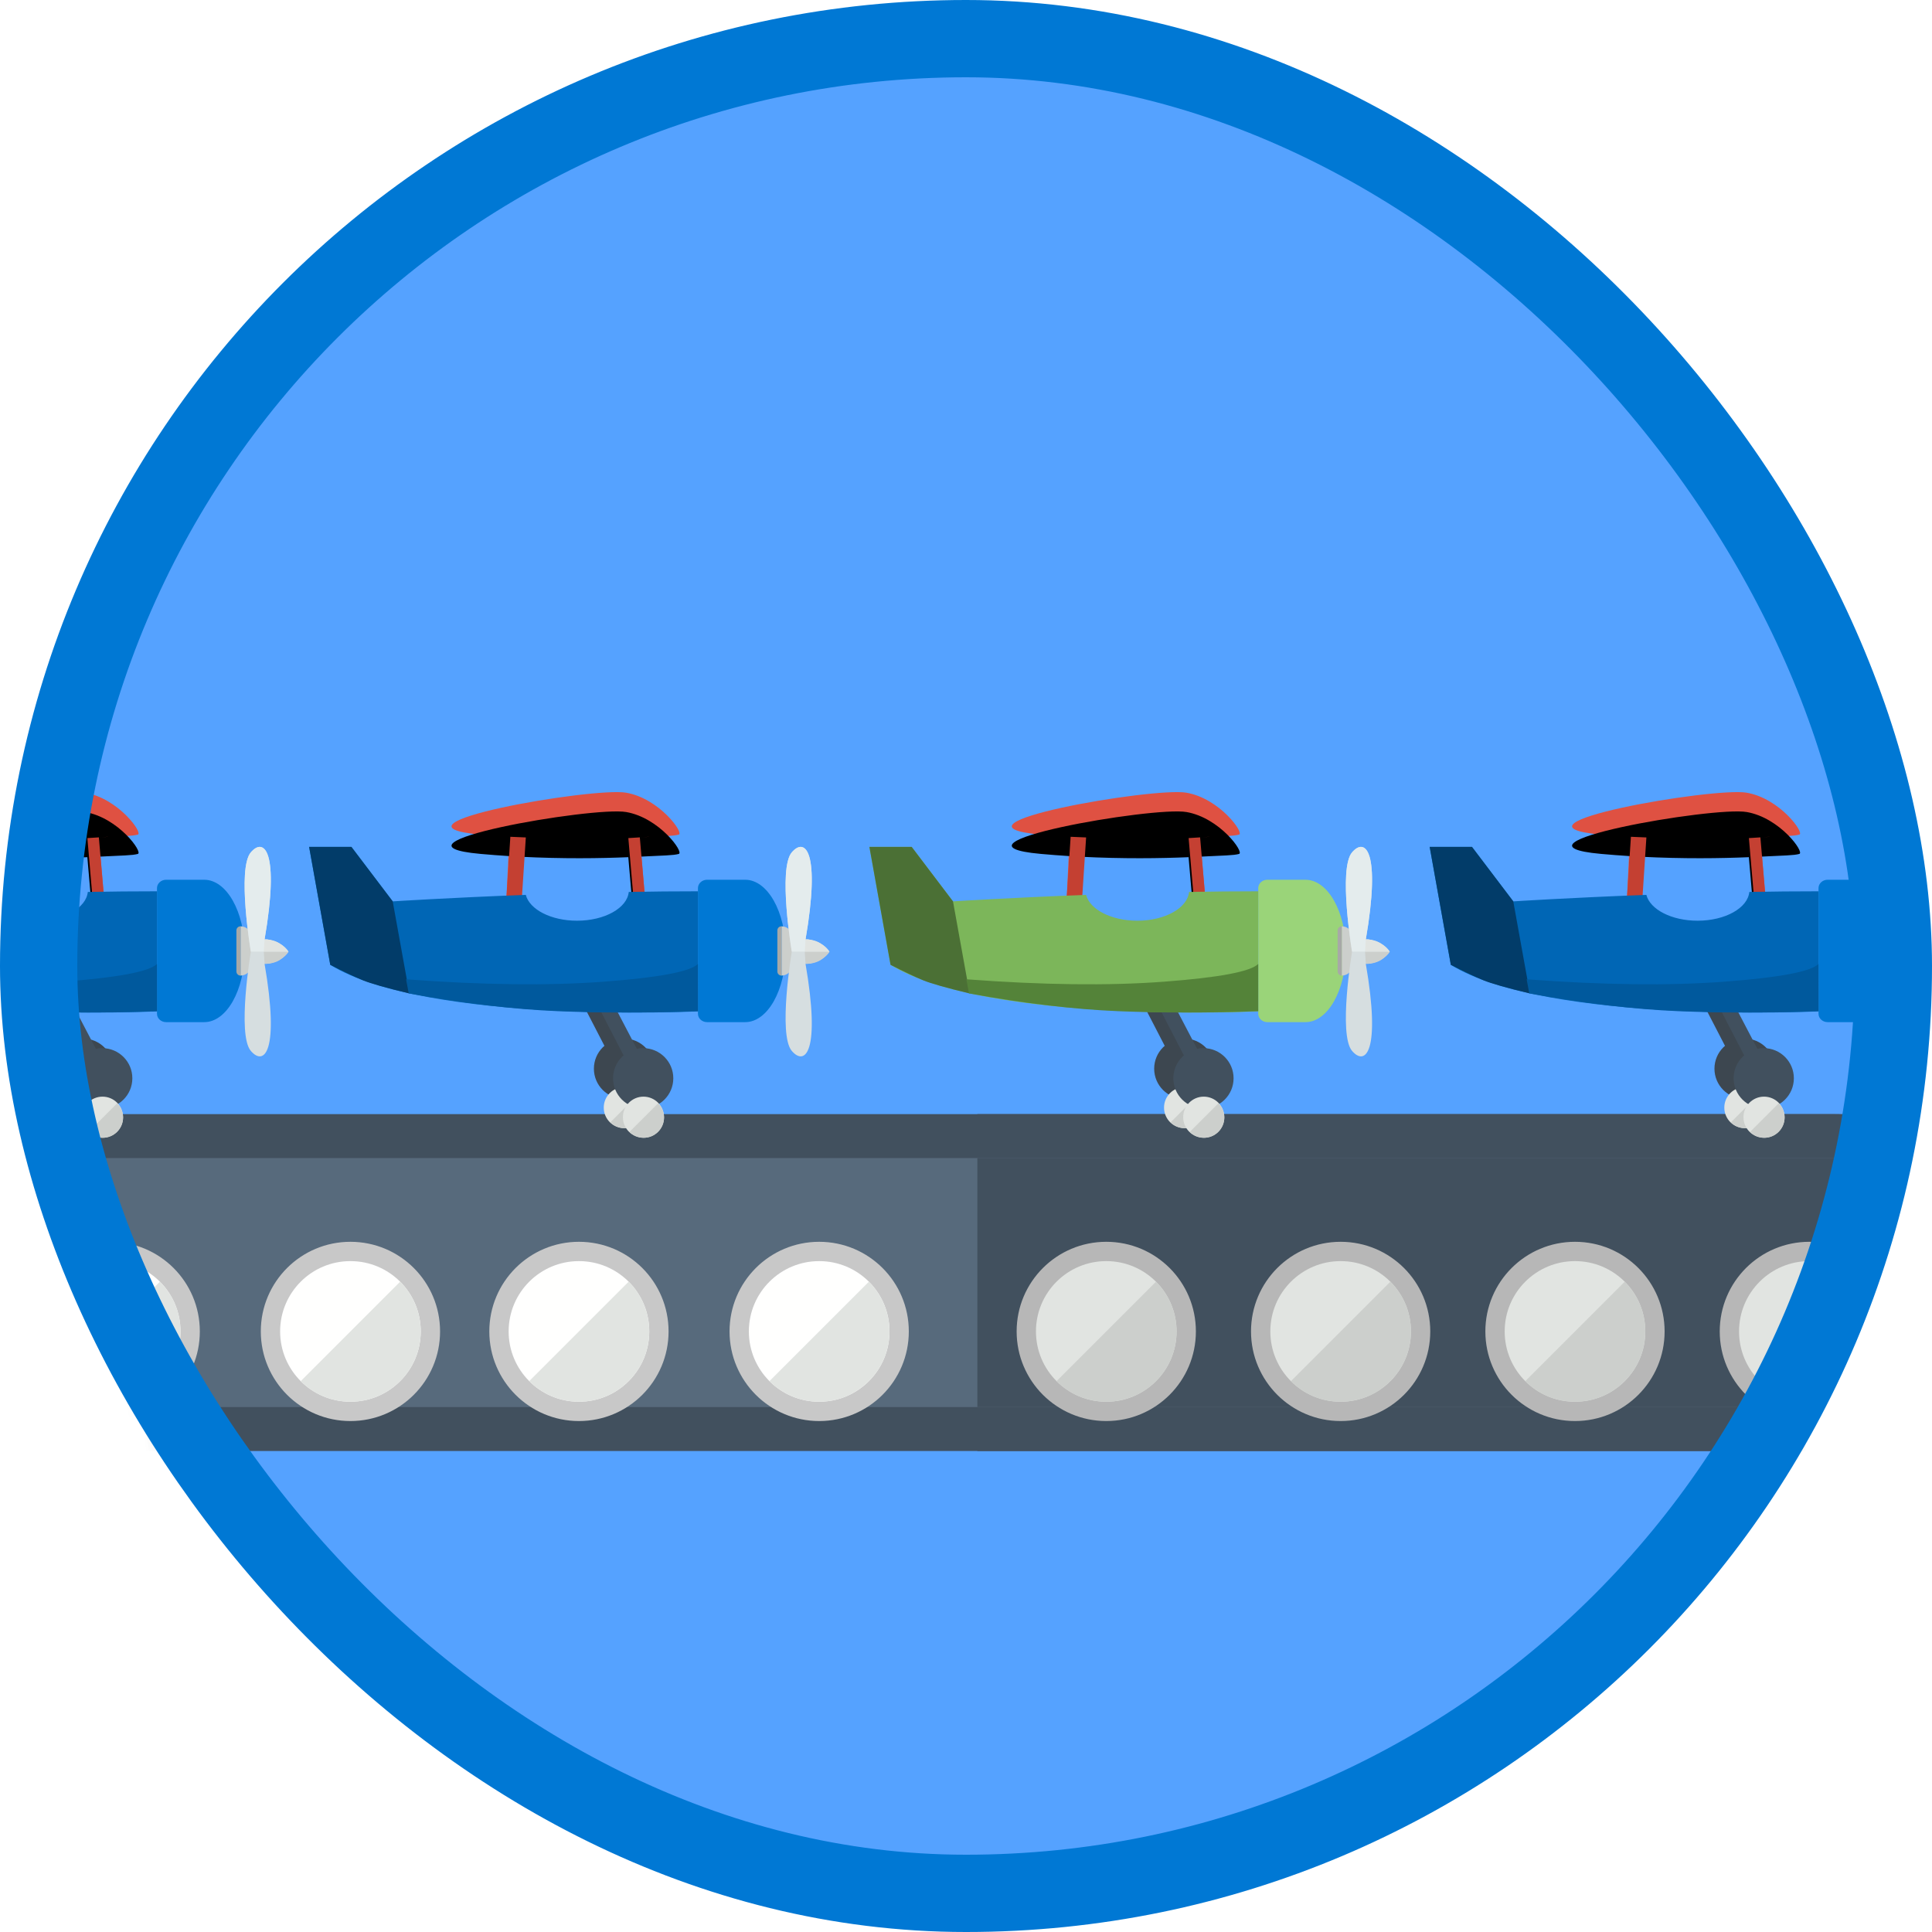 <svg xmlns="http://www.w3.org/2000/svg" xmlns:xlink="http://www.w3.org/1999/xlink" width="100" height="100" version="1.1" viewBox="0 0 100 100"><title>Deploy applications with Azure DevOps/manage-release-workflow-v2</title><desc>Created with Sketch.</desc><defs><rect id="path-1" width="96" height="96" x="0" y="0" rx="48"/><filter id="filter-3" width="107.3%" height="142.1%" x="-3.7%" y="-21.1%" filterUnits="objectBoundingBox"><feOffset dx="0" dy="2" in="SourceAlpha" result="shadowOffsetOuter1"/><feColorMatrix in="shadowOffsetOuter1" result="shadowMatrixOuter1" type="matrix" values="0 0 0 0 0 0 0 0 0 0 0 0 0 0 0 0 0 0 0.1 0"/><feMerge><feMergeNode in="shadowMatrixOuter1"/><feMergeNode in="SourceGraphic"/></feMerge></filter><filter id="filter-4" width="237.4%" height="237.4%" x="-65.9%" y="-65.9%" filterUnits="objectBoundingBox"><feOffset dx="0" dy="2" in="SourceAlpha" result="shadowOffsetOuter1"/><feColorMatrix in="shadowOffsetOuter1" result="shadowMatrixOuter1" type="matrix" values="0 0 0 0 0 0 0 0 0 0 0 0 0 0 0 0 0 0 0.1 0"/><feMerge><feMergeNode in="shadowMatrixOuter1"/><feMergeNode in="SourceGraphic"/></feMerge></filter><filter id="filter-5" width="237.4%" height="237.4%" x="-65.9%" y="-65.9%" filterUnits="objectBoundingBox"><feOffset dx="0" dy="2" in="SourceAlpha" result="shadowOffsetOuter1"/><feColorMatrix in="shadowOffsetOuter1" result="shadowMatrixOuter1" type="matrix" values="0 0 0 0 0 0 0 0 0 0 0 0 0 0 0 0 0 0 0.1 0"/><feMerge><feMergeNode in="shadowMatrixOuter1"/><feMergeNode in="SourceGraphic"/></feMerge></filter><filter id="filter-6" width="237.4%" height="237.4%" x="-65.9%" y="-65.9%" filterUnits="objectBoundingBox"><feOffset dx="0" dy="2" in="SourceAlpha" result="shadowOffsetOuter1"/><feColorMatrix in="shadowOffsetOuter1" result="shadowMatrixOuter1" type="matrix" values="0 0 0 0 0 0 0 0 0 0 0 0 0 0 0 0 0 0 0.1 0"/><feMerge><feMergeNode in="shadowMatrixOuter1"/><feMergeNode in="SourceGraphic"/></feMerge></filter><filter id="filter-7" width="237.4%" height="237.4%" x="-65.9%" y="-65.9%" filterUnits="objectBoundingBox"><feOffset dx="0" dy="2" in="SourceAlpha" result="shadowOffsetOuter1"/><feColorMatrix in="shadowOffsetOuter1" result="shadowMatrixOuter1" type="matrix" values="0 0 0 0 0 0 0 0 0 0 0 0 0 0 0 0 0 0 0.1 0"/><feMerge><feMergeNode in="shadowMatrixOuter1"/><feMergeNode in="SourceGraphic"/></feMerge></filter><filter id="filter-8" width="237.4%" height="237.4%" x="-65.9%" y="-65.9%" filterUnits="objectBoundingBox"><feOffset dx="0" dy="2" in="SourceAlpha" result="shadowOffsetOuter1"/><feColorMatrix in="shadowOffsetOuter1" result="shadowMatrixOuter1" type="matrix" values="0 0 0 0 0 0 0 0 0 0 0 0 0 0 0 0 0 0 0.1 0"/><feMerge><feMergeNode in="shadowMatrixOuter1"/><feMergeNode in="SourceGraphic"/></feMerge></filter><filter id="filter-9" width="237.4%" height="237.4%" x="-65.9%" y="-65.9%" filterUnits="objectBoundingBox"><feOffset dx="0" dy="2" in="SourceAlpha" result="shadowOffsetOuter1"/><feColorMatrix in="shadowOffsetOuter1" result="shadowMatrixOuter1" type="matrix" values="0 0 0 0 0 0 0 0 0 0 0 0 0 0 0 0 0 0 0.1 0"/><feMerge><feMergeNode in="shadowMatrixOuter1"/><feMergeNode in="SourceGraphic"/></feMerge></filter><filter id="filter-10" width="237.4%" height="237.4%" x="-65.9%" y="-65.9%" filterUnits="objectBoundingBox"><feOffset dx="0" dy="2" in="SourceAlpha" result="shadowOffsetOuter1"/><feColorMatrix in="shadowOffsetOuter1" result="shadowMatrixOuter1" type="matrix" values="0 0 0 0 0 0 0 0 0 0 0 0 0 0 0 0 0 0 0.1 0"/><feMerge><feMergeNode in="shadowMatrixOuter1"/><feMergeNode in="SourceGraphic"/></feMerge></filter><filter id="filter-11" width="237.4%" height="237.4%" x="-65.9%" y="-65.9%" filterUnits="objectBoundingBox"><feOffset dx="0" dy="2" in="SourceAlpha" result="shadowOffsetOuter1"/><feColorMatrix in="shadowOffsetOuter1" result="shadowMatrixOuter1" type="matrix" values="0 0 0 0 0 0 0 0 0 0 0 0 0 0 0 0 0 0 0.1 0"/><feMerge><feMergeNode in="shadowMatrixOuter1"/><feMergeNode in="SourceGraphic"/></feMerge></filter><filter id="filter-12" width="133.3%" height="177.2%" x="-14.8%" y="-24.4%" filterUnits="objectBoundingBox"><feOffset dx="0" dy="2" in="SourceAlpha" result="shadowOffsetOuter1"/><feColorMatrix in="shadowOffsetOuter1" result="shadowMatrixOuter1" type="matrix" values="0 0 0 0 0 0 0 0 0 0 0 0 0 0 0 0 0 0 0.1 0"/><feMerge><feMergeNode in="shadowMatrixOuter1"/><feMergeNode in="SourceGraphic"/></feMerge></filter><filter id="filter-13" width="500.7%" height="500.7%" x="-182.1%" y="-182.1%" filterUnits="objectBoundingBox"><feOffset dx="0" dy="2" in="SourceAlpha" result="shadowOffsetOuter1"/><feColorMatrix in="shadowOffsetOuter1" result="shadowMatrixOuter1" type="matrix" values="0 0 0 0 0 0 0 0 0 0 0 0 0 0 0 0 0 0 0.1 0"/><feMerge><feMergeNode in="shadowMatrixOuter1"/><feMergeNode in="SourceGraphic"/></feMerge></filter><filter id="filter-14" width="500.7%" height="500.7%" x="-182.1%" y="-182.1%" filterUnits="objectBoundingBox"><feOffset dx="0" dy="2" in="SourceAlpha" result="shadowOffsetOuter1"/><feColorMatrix in="shadowOffsetOuter1" result="shadowMatrixOuter1" type="matrix" values="0 0 0 0 0 0 0 0 0 0 0 0 0 0 0 0 0 0 0.1 0"/><feMerge><feMergeNode in="shadowMatrixOuter1"/><feMergeNode in="SourceGraphic"/></feMerge></filter><path id="path-15" d="M10.365,2.312 L10.217,5.386 C10.412,5.379 10.612,5.369 10.815,5.362 L10.961,2.346 C13.123,2.456 15.07,2.429 16.521,2.368 L16.764,5.192 C16.962,5.189 17.162,5.187 17.361,5.184 L17.117,2.341 C18.374,2.278 18.85,2.278 19.133,2.199 C19.416,2.12 18.133,0.331 16.413,0.031 C14.691,-0.271 3.367,1.697 8.863,2.197 C9.37,2.243 9.873,2.281 10.365,2.312 Z"/><filter id="filter-16" width="108.5%" height="118.6%" x="-4.2%" y="-9.3%" filterUnits="objectBoundingBox"><feOffset dx="0" dy="1" in="SourceAlpha" result="shadowOffsetInner1"/><feComposite in="shadowOffsetInner1" in2="SourceAlpha" k2="-1" k3="1" operator="arithmetic" result="shadowInnerInner1"/><feColorMatrix in="shadowInnerInner1" type="matrix" values="0 0 0 0 0 0 0 0 0 0 0 0 0 0 0 0 0 0 0.1 0"/></filter><filter id="filter-17" width="133.3%" height="177.2%" x="-14.8%" y="-24.4%" filterUnits="objectBoundingBox"><feOffset dx="0" dy="2" in="SourceAlpha" result="shadowOffsetOuter1"/><feColorMatrix in="shadowOffsetOuter1" result="shadowMatrixOuter1" type="matrix" values="0 0 0 0 0 0 0 0 0 0 0 0 0 0 0 0 0 0 0.1 0"/><feMerge><feMergeNode in="shadowMatrixOuter1"/><feMergeNode in="SourceGraphic"/></feMerge></filter><filter id="filter-18" width="500.7%" height="500.7%" x="-182.1%" y="-182.1%" filterUnits="objectBoundingBox"><feOffset dx="0" dy="2" in="SourceAlpha" result="shadowOffsetOuter1"/><feColorMatrix in="shadowOffsetOuter1" result="shadowMatrixOuter1" type="matrix" values="0 0 0 0 0 0 0 0 0 0 0 0 0 0 0 0 0 0 0.1 0"/><feMerge><feMergeNode in="shadowMatrixOuter1"/><feMergeNode in="SourceGraphic"/></feMerge></filter><filter id="filter-19" width="500.7%" height="500.7%" x="-182.1%" y="-182.1%" filterUnits="objectBoundingBox"><feOffset dx="0" dy="2" in="SourceAlpha" result="shadowOffsetOuter1"/><feColorMatrix in="shadowOffsetOuter1" result="shadowMatrixOuter1" type="matrix" values="0 0 0 0 0 0 0 0 0 0 0 0 0 0 0 0 0 0 0.1 0"/><feMerge><feMergeNode in="shadowMatrixOuter1"/><feMergeNode in="SourceGraphic"/></feMerge></filter><path id="path-20" d="M10.365,2.312 L10.217,5.386 C10.412,5.379 10.612,5.369 10.815,5.362 L10.961,2.346 C13.123,2.456 15.07,2.429 16.521,2.368 L16.764,5.192 C16.962,5.189 17.162,5.187 17.361,5.184 L17.117,2.341 C18.374,2.278 18.85,2.278 19.133,2.199 C19.416,2.12 18.133,0.331 16.413,0.031 C14.691,-0.271 3.367,1.697 8.863,2.197 C9.37,2.243 9.873,2.281 10.365,2.312 Z"/><filter id="filter-21" width="108.5%" height="118.6%" x="-4.2%" y="-9.3%" filterUnits="objectBoundingBox"><feOffset dx="0" dy="1" in="SourceAlpha" result="shadowOffsetInner1"/><feComposite in="shadowOffsetInner1" in2="SourceAlpha" k2="-1" k3="1" operator="arithmetic" result="shadowInnerInner1"/><feColorMatrix in="shadowInnerInner1" type="matrix" values="0 0 0 0 0 0 0 0 0 0 0 0 0 0 0 0 0 0 0.1 0"/></filter><filter id="filter-22" width="133.3%" height="177.2%" x="-14.8%" y="-24.4%" filterUnits="objectBoundingBox"><feOffset dx="0" dy="2" in="SourceAlpha" result="shadowOffsetOuter1"/><feColorMatrix in="shadowOffsetOuter1" result="shadowMatrixOuter1" type="matrix" values="0 0 0 0 0 0 0 0 0 0 0 0 0 0 0 0 0 0 0.1 0"/><feMerge><feMergeNode in="shadowMatrixOuter1"/><feMergeNode in="SourceGraphic"/></feMerge></filter><filter id="filter-23" width="500.7%" height="500.7%" x="-182.1%" y="-182.1%" filterUnits="objectBoundingBox"><feOffset dx="0" dy="2" in="SourceAlpha" result="shadowOffsetOuter1"/><feColorMatrix in="shadowOffsetOuter1" result="shadowMatrixOuter1" type="matrix" values="0 0 0 0 0 0 0 0 0 0 0 0 0 0 0 0 0 0 0.1 0"/><feMerge><feMergeNode in="shadowMatrixOuter1"/><feMergeNode in="SourceGraphic"/></feMerge></filter><filter id="filter-24" width="500.7%" height="500.7%" x="-182.1%" y="-182.1%" filterUnits="objectBoundingBox"><feOffset dx="0" dy="2" in="SourceAlpha" result="shadowOffsetOuter1"/><feColorMatrix in="shadowOffsetOuter1" result="shadowMatrixOuter1" type="matrix" values="0 0 0 0 0 0 0 0 0 0 0 0 0 0 0 0 0 0 0.1 0"/><feMerge><feMergeNode in="shadowMatrixOuter1"/><feMergeNode in="SourceGraphic"/></feMerge></filter><path id="path-25" d="M10.365,2.312 L10.217,5.386 C10.412,5.379 10.612,5.369 10.815,5.362 L10.961,2.346 C13.123,2.456 15.07,2.429 16.521,2.368 L16.764,5.192 C16.962,5.189 17.162,5.187 17.361,5.184 L17.117,2.341 C18.374,2.278 18.85,2.278 19.133,2.199 C19.416,2.12 18.133,0.331 16.413,0.031 C14.691,-0.271 3.367,1.697 8.863,2.197 C9.37,2.243 9.873,2.281 10.365,2.312 Z"/><filter id="filter-26" width="108.5%" height="118.6%" x="-4.2%" y="-9.3%" filterUnits="objectBoundingBox"><feOffset dx="0" dy="1" in="SourceAlpha" result="shadowOffsetInner1"/><feComposite in="shadowOffsetInner1" in2="SourceAlpha" k2="-1" k3="1" operator="arithmetic" result="shadowInnerInner1"/><feColorMatrix in="shadowInnerInner1" type="matrix" values="0 0 0 0 0 0 0 0 0 0 0 0 0 0 0 0 0 0 0.1 0"/></filter><filter id="filter-27" width="133.3%" height="170.6%" x="-14.8%" y="-23.5%" filterUnits="objectBoundingBox"><feOffset dx="0" dy="2" in="SourceAlpha" result="shadowOffsetOuter1"/><feColorMatrix in="shadowOffsetOuter1" result="shadowMatrixOuter1" type="matrix" values="0 0 0 0 0 0 0 0 0 0 0 0 0 0 0 0 0 0 0.1 0"/><feMerge><feMergeNode in="shadowMatrixOuter1"/><feMergeNode in="SourceGraphic"/></feMerge></filter><filter id="filter-28" width="500.7%" height="500.7%" x="-182.1%" y="-182.1%" filterUnits="objectBoundingBox"><feOffset dx="0" dy="2" in="SourceAlpha" result="shadowOffsetOuter1"/><feColorMatrix in="shadowOffsetOuter1" result="shadowMatrixOuter1" type="matrix" values="0 0 0 0 0 0 0 0 0 0 0 0 0 0 0 0 0 0 0.1 0"/><feMerge><feMergeNode in="shadowMatrixOuter1"/><feMergeNode in="SourceGraphic"/></feMerge></filter><filter id="filter-29" width="500.7%" height="500.7%" x="-182.1%" y="-182.1%" filterUnits="objectBoundingBox"><feOffset dx="0" dy="2" in="SourceAlpha" result="shadowOffsetOuter1"/><feColorMatrix in="shadowOffsetOuter1" result="shadowMatrixOuter1" type="matrix" values="0 0 0 0 0 0 0 0 0 0 0 0 0 0 0 0 0 0 0.1 0"/><feMerge><feMergeNode in="shadowMatrixOuter1"/><feMergeNode in="SourceGraphic"/></feMerge></filter><path id="path-30" d="M10.365,2.312 L10.217,5.386 C10.412,5.379 10.612,5.369 10.815,5.362 L10.961,2.346 C13.123,2.456 15.07,2.429 16.521,2.368 L16.764,5.192 C16.962,5.189 17.162,5.187 17.361,5.184 L17.117,2.341 C18.374,2.278 18.85,2.278 19.133,2.199 C19.416,2.12 18.133,0.331 16.413,0.031 C14.691,-0.271 3.367,1.697 8.863,2.197 C9.37,2.243 9.873,2.281 10.365,2.312 Z"/><filter id="filter-31" width="108.5%" height="118.6%" x="-4.2%" y="-9.3%" filterUnits="objectBoundingBox"><feOffset dx="0" dy="1" in="SourceAlpha" result="shadowOffsetInner1"/><feComposite in="shadowOffsetInner1" in2="SourceAlpha" k2="-1" k3="1" operator="arithmetic" result="shadowInnerInner1"/><feColorMatrix in="shadowInnerInner1" type="matrix" values="0 0 0 0 0 0 0 0 0 0 0 0 0 0 0 0 0 0 0.1 0"/></filter></defs><g id="Badges" fill="none" fill-rule="evenodd" stroke="none" stroke-width="1"><g id="Deploy-applications-with-Azure-DevOps" transform="translate(-50, -460)"><g id="Deploy-applications-with-Azure-DevOps/manage-release-workflow-v2" transform="translate(50, 460)"><g id="Mask" transform="translate(2, 2)"><mask id="mask-2" fill="#fff"><use xlink:href="#path-1"/></mask><use id="BG" fill="#55A2FF" xlink:href="#path-1"/><g id="conveyer-belt" filter="url(#filter-3)" mask="url(#mask-2)"><g transform="translate(-6, 53)"><rect id="Rectangle" width="107.66" height="17.438" x="0" y=".667" fill="#41505E" fill-rule="nonzero" rx="8.719"/><path id="Combined-Shape" fill="#41505E" fill-rule="nonzero" d="M77.144,0.667 L99.699,0.667 C104.515,0.667 108.418,4.57 108.418,9.386 C108.418,14.201 104.515,18.105 99.699,18.105 L54.588,18.105 L54.588,0.667 L77.144,0.667 Z"/><rect id="Rectangle" width="103.111" height="12.889" x="2.275" y="2.941" fill="#576A7C" fill-rule="nonzero" rx="6.444"/><path id="Combined-Shape" fill="#41505E" fill-rule="nonzero" d="M54.588,2.941 L99.699,2.941 C103.259,2.941 106.144,5.826 106.144,9.386 C106.144,12.945 103.259,15.83 99.699,15.83 L54.588,15.83 L54.588,2.941 Z"/><g id="Group-6" fill="none" fill-rule="evenodd" stroke-width="1" filter="url(#filter-4)" transform="translate(57.621, 5.974)"><path id="Fill-177" fill="#E1E4E1" stroke="#B7B7B7" d="M3.639,8.079 C1.354,8.079 -0.5,6.226 -0.5,3.94 C-0.5,1.653 1.353,-0.199 3.639,-0.199 C5.927,-0.199 7.778,1.652 7.778,3.94 C7.778,6.227 5.926,8.079 3.639,8.079 Z"/><path id="Fill-179" fill="#CCCFCC" d="M6.212,6.513 C7.635,5.09 7.633,2.788 6.212,1.367 L1.066,6.513 C2.487,7.934 4.791,7.936 6.212,6.513"/></g><g id="Group-6" fill="none" fill-rule="evenodd" stroke-width="1" filter="url(#filter-5)" transform="translate(69.752, 5.974)"><path id="Fill-177" fill="#E1E4E1" stroke="#B7B7B7" d="M3.639,8.079 C1.354,8.079 -0.5,6.226 -0.5,3.94 C-0.5,1.653 1.353,-0.199 3.639,-0.199 C5.927,-0.199 7.778,1.652 7.778,3.94 C7.778,6.227 5.926,8.079 3.639,8.079 Z"/><path id="Fill-179" fill="#CCCFCC" d="M6.212,6.513 C7.635,5.09 7.633,2.788 6.212,1.367 L1.066,6.513 C2.487,7.934 4.791,7.936 6.212,6.513"/></g><g id="Group-6" fill="none" fill-rule="evenodd" stroke-width="1" filter="url(#filter-6)" transform="translate(81.882, 5.974)"><path id="Fill-177" fill="#E1E4E1" stroke="#B7B7B7" d="M3.639,8.079 C1.354,8.079 -0.5,6.226 -0.5,3.94 C-0.5,1.653 1.353,-0.199 3.639,-0.199 C5.927,-0.199 7.778,1.652 7.778,3.94 C7.778,6.227 5.926,8.079 3.639,8.079 Z"/><path id="Fill-179" fill="#CCCFCC" d="M6.212,6.513 C7.635,5.09 7.633,2.788 6.212,1.367 L1.066,6.513 C2.487,7.934 4.791,7.936 6.212,6.513"/></g><g id="Group-6" fill="none" fill-rule="evenodd" stroke-width="1" filter="url(#filter-7)" transform="translate(94.013, 5.974)"><path id="Fill-177" fill="#E1E4E1" stroke="#B7B7B7" d="M3.639,8.079 C1.354,8.079 -0.5,6.226 -0.5,3.94 C-0.5,1.653 1.353,-0.199 3.639,-0.199 C5.927,-0.199 7.778,1.652 7.778,3.94 C7.778,6.227 5.926,8.079 3.639,8.079 Z"/><path id="Fill-179" fill="#CCCFCC" d="M6.212,6.513 C7.635,5.09 7.633,2.788 6.212,1.367 L1.066,6.513 C2.487,7.934 4.791,7.936 6.212,6.513"/></g><g id="Group-6" fill="none" fill-rule="evenodd" stroke-width="1" filter="url(#filter-8)" transform="translate(6.065, 5.974)"><path id="Fill-177" fill="#FFFFFE" stroke="#C8C8C8" d="M3.639,8.079 C1.354,8.079 -0.5,6.226 -0.5,3.94 C-0.5,1.653 1.353,-0.199 3.639,-0.199 C5.927,-0.199 7.778,1.652 7.778,3.94 C7.778,6.227 5.926,8.079 3.639,8.079 Z"/><path id="Fill-179" fill="#E1E4E1" d="M6.212,6.513 C7.635,5.09 7.633,2.788 6.212,1.367 L1.066,6.513 C2.487,7.934 4.791,7.936 6.212,6.513"/></g><g id="Group-5" fill="none" fill-rule="evenodd" stroke-width="1" filter="url(#filter-9)" transform="translate(18.196, 5.974)"><path id="Fill-180" fill="#FFFFFE" stroke="#C8C8C8" d="M3.942,8.079 C1.657,8.079 -0.197,6.226 -0.197,3.94 C-0.197,1.653 1.656,-0.199 3.942,-0.199 C6.23,-0.199 8.082,1.652 8.082,3.94 C8.082,6.227 6.229,8.079 3.942,8.079 Z"/><path id="Fill-182" fill="#E1E4E1" d="M6.515,6.513 C7.938,5.09 7.936,2.788 6.515,1.367 L1.369,6.513 C2.791,7.934 5.092,7.936 6.515,6.513"/></g><g id="Group-4" fill="none" fill-rule="evenodd" stroke-width="1" filter="url(#filter-10)" transform="translate(30.327, 5.974)"><path id="Fill-177" fill="#FFFFFE" stroke="#C8C8C8" d="M3.639,8.079 C1.354,8.079 -0.5,6.226 -0.5,3.94 C-0.5,1.653 1.353,-0.199 3.639,-0.199 C5.927,-0.199 7.778,1.652 7.778,3.94 C7.778,6.227 5.926,8.079 3.639,8.079 Z"/><path id="Fill-179" fill="#E1E4E1" d="M6.212,6.513 C7.635,5.09 7.633,2.788 6.212,1.367 L1.066,6.513 C2.487,7.934 4.791,7.936 6.212,6.513"/></g><g id="Group" fill="none" fill-rule="evenodd" stroke-width="1" filter="url(#filter-11)" transform="translate(42.458, 5.974)"><path id="Fill-180" fill="#FFFFFE" stroke="#C8C8C8" d="M3.942,8.079 C1.657,8.079 -0.197,6.226 -0.197,3.94 C-0.197,1.653 1.656,-0.199 3.942,-0.199 C6.23,-0.199 8.082,1.652 8.082,3.94 C8.082,6.227 6.229,8.079 3.942,8.079 Z"/><path id="Fill-182" fill="#E1E4E1" d="M6.515,6.513 C7.938,5.09 7.936,2.788 6.515,1.367 L1.369,6.513 C2.791,7.934 5.092,7.936 6.515,6.513"/></g></g></g><g id="airplane" filter="url(#filter-12)" mask="url(#mask-2)"><g transform="translate(-14, 37)"><g id="wheel-1" fill="none" fill-rule="evenodd" stroke-width="1" transform="translate(14.102, 10.843)"><polygon id="Path-235" fill="#3D4750" points="0 0 .85 0 2.018 2.232 1.289 2.493"/><circle id="Oval" cx="2.197" cy="3.472" r="1.559" fill="#3D4750"/><g id="Group-6" filter="url(#filter-13)" transform="translate(1.134, 2.409)"><path id="Fill-177" fill="#E1E4E1" d="M1.078,2.143 C0.491,2.143 0.014,1.666 0.014,1.078 C0.014,0.49 0.491,0.014 1.078,0.014 C1.666,0.014 2.143,0.49 2.143,1.078 C2.143,1.666 1.666,2.143 1.078,2.143 Z"/><path id="Fill-179" fill="#CCCFCC" d="M1.836,1.836 C2.245,1.427 2.244,0.766 1.836,0.358 L0.358,1.836 C0.766,2.244 1.428,2.245 1.836,1.836"/></g></g><g id="wheel-1" fill="none" fill-rule="evenodd" stroke-width="1" transform="translate(15.094, 11.339)"><polygon id="Path-235" fill="#41505E" points="0 0 .85 0 2.018 2.232 1.289 2.493"/><circle id="Oval" cx="2.197" cy="3.472" r="1.559" fill="#41505E"/><g id="Group-6" filter="url(#filter-14)" transform="translate(1.134, 2.409)"><path id="Fill-177" fill="#E1E4E1" d="M1.078,2.143 C0.491,2.143 0.014,1.666 0.014,1.078 C0.014,0.49 0.491,0.014 1.078,0.014 C1.666,0.014 2.143,0.49 2.143,1.078 C2.143,1.666 1.666,2.143 1.078,2.143 Z"/><path id="Fill-179" fill="#CCCFCC" d="M1.836,1.836 C2.245,1.427 2.244,0.766 1.836,0.358 L0.358,1.836 C0.766,2.244 1.428,2.245 1.836,1.836"/></g></g><path id="Fill-1" fill="#0078D4" fill-rule="evenodd" d="M22.571,4.535 L20.599,4.535 C20.338,4.535 20.126,4.73 20.126,4.969 L20.126,11.472 C20.126,11.712 20.338,11.906 20.599,11.906 L22.571,11.906 C23.725,11.906 24.661,10.256 24.661,8.221 C24.661,6.186 23.725,4.536 22.571,4.536 L22.571,4.535 Z"/><path id="Rectangle" fill="#CCCFCC" fill-rule="evenodd" d="M24.449,6.945 C24.762,6.945 25.016,7.199 25.016,7.512 L25.016,8.929 C25.016,9.242 24.762,9.496 24.449,9.496 L24.449,9.496 L24.449,6.945 Z"/><path id="Rectangle" fill="#A7A9A7" fill-rule="evenodd" d="M24.449,6.945 L24.449,6.945 L24.449,9.496 C24.331,9.496 24.236,9.401 24.236,9.283 L24.236,7.157 C24.236,7.04 24.331,6.945 24.449,6.945 Z"/><path id="Fill-2" fill="#D6DEE0" fill-rule="evenodd" d="M26.929,8.256 C26.547,7.676 25.816,7.626 25.816,7.626 L25.694,7.626 C26.479,3.064 25.674,2.308 24.983,3.118 C24.26,3.962 24.983,8.256 24.983,8.256 C24.983,8.256 24.26,12.549 24.983,13.395 C25.675,14.203 26.48,13.447 25.694,8.886 L25.816,8.886 C25.816,8.885 26.547,8.836 26.929,8.256 L26.929,8.256 Z"/><path id="Combined-Shape" fill="#E4ECED" fill-rule="evenodd" d="M24.983,8.256 C24.983,8.256 24.26,3.962 24.983,3.118 C25.674,2.308 26.479,3.064 25.694,7.626 L25.816,7.626 C25.816,7.626 25.893,7.632 26.01,7.659 L25.675,8.256 L24.983,8.256 Z"/><g id="Fill-5" fill="none"><use fill="#DF5142" fill-rule="evenodd" xlink:href="#path-15"/><use fill="#000" fill-opacity="1" filter="url(#filter-16)" xlink:href="#path-15"/></g><path id="Combined-Shape" fill="#C44032" fill-rule="evenodd" d="M17.589,2.315 C17.46,2.323 17.324,2.331 17.181,2.338 L17.589,2.312 L17.589,2.315 Z M17.117,2.342 L17.361,5.184 C17.162,5.187 16.962,5.189 16.764,5.192 L16.523,2.38 L17.117,2.342 Z"/><path id="Fill-4" fill="#0066B5" fill-rule="evenodd" d="M13.866,6.656 C12.521,6.656 11.411,6.075 11.214,5.318 C7.229,5.468 4.327,5.655 4.327,5.655 L2.189,2.835 L0,2.835 L1.095,8.94 C6.1,12.016 20.126,11.348 20.126,11.348 L20.125,5.133 C18.93,5.133 17.727,5.144 16.544,5.167 C16.466,5.997 15.299,6.656 13.866,6.656 L13.866,6.656 Z"/><g id="Group-99" fill="none" fill-rule="evenodd" stroke-width="1" transform="translate(25.654, 7.618)"><path id="Path-239" fill="#CCCFCC" d="M0.04,1.268 C0.393,1.268 0.676,1.188 0.891,1.028 C1.105,0.869 1.235,0.738 1.28,0.638 L3.59001717e-12,0.638 L0.04,1.268 Z"/><path id="Path-239" fill="#E1E4E1" d="M0.04,0.638 C0.336,0.639 0.59,0.574 0.802,0.443 C1.014,0.312 1.174,0.167 1.28,0.008 L3.97726296e-12,0.008 L0.04,0.638 Z" transform="translate(0.64, 0.323) scale(1, -1) translate(-0.64, -0.323)"/></g><path id="Path-241" fill="#00599D" fill-rule="evenodd" d="M5.155,10.421 C8.025,10.94 10.603,11.246 12.888,11.339 C15.174,11.431 17.587,11.431 20.126,11.339 L20.126,8.894 C19.72,9.293 18.09,9.599 15.236,9.813 C12.383,10.027 8.977,9.985 5.019,9.688 L5.155,10.421 Z"/></g></g><g id="airplane" filter="url(#filter-17)" mask="url(#mask-2)"><g transform="translate(14, 37)"><g id="wheel-1" fill="none" fill-rule="evenodd" stroke-width="1" transform="translate(14.102, 10.843)"><polygon id="Path-235" fill="#3D4750" points="0 0 .85 0 2.018 2.232 1.289 2.493"/><circle id="Oval" cx="2.197" cy="3.472" r="1.559" fill="#3D4750"/><g id="Group-6" filter="url(#filter-18)" transform="translate(1.134, 2.409)"><path id="Fill-177" fill="#E1E4E1" d="M1.078,2.143 C0.491,2.143 0.014,1.666 0.014,1.078 C0.014,0.49 0.491,0.014 1.078,0.014 C1.666,0.014 2.143,0.49 2.143,1.078 C2.143,1.666 1.666,2.143 1.078,2.143 Z"/><path id="Fill-179" fill="#CCCFCC" d="M1.836,1.836 C2.245,1.427 2.244,0.766 1.836,0.358 L0.358,1.836 C0.766,2.244 1.428,2.245 1.836,1.836"/></g></g><g id="wheel-1" fill="none" fill-rule="evenodd" stroke-width="1" transform="translate(15.094, 11.339)"><polygon id="Path-235" fill="#41505E" points="0 0 .85 0 2.018 2.232 1.289 2.493"/><circle id="Oval" cx="2.197" cy="3.472" r="1.559" fill="#41505E"/><g id="Group-6" filter="url(#filter-19)" transform="translate(1.134, 2.409)"><path id="Fill-177" fill="#E1E4E1" d="M1.078,2.143 C0.491,2.143 0.014,1.666 0.014,1.078 C0.014,0.49 0.491,0.014 1.078,0.014 C1.666,0.014 2.143,0.49 2.143,1.078 C2.143,1.666 1.666,2.143 1.078,2.143 Z"/><path id="Fill-179" fill="#CCCFCC" d="M1.836,1.836 C2.245,1.427 2.244,0.766 1.836,0.358 L0.358,1.836 C0.766,2.244 1.428,2.245 1.836,1.836"/></g></g><path id="Fill-1" fill="#0078D4" fill-rule="evenodd" d="M22.571,4.535 L20.599,4.535 C20.338,4.535 20.126,4.73 20.126,4.969 L20.126,11.472 C20.126,11.712 20.338,11.906 20.599,11.906 L22.571,11.906 C23.725,11.906 24.661,10.256 24.661,8.221 C24.661,6.186 23.725,4.536 22.571,4.536 L22.571,4.535 Z"/><path id="Rectangle" fill="#CCCFCC" fill-rule="evenodd" d="M24.449,6.945 C24.762,6.945 25.016,7.199 25.016,7.512 L25.016,8.929 C25.016,9.242 24.762,9.496 24.449,9.496 L24.449,9.496 L24.449,6.945 Z"/><path id="Rectangle" fill="#A7A9A7" fill-rule="evenodd" d="M24.449,6.945 L24.449,6.945 L24.449,9.496 C24.331,9.496 24.236,9.401 24.236,9.283 L24.236,7.157 C24.236,7.04 24.331,6.945 24.449,6.945 Z"/><path id="Fill-2" fill="#D6DEE0" fill-rule="evenodd" d="M26.929,8.256 C26.547,7.676 25.816,7.626 25.816,7.626 L25.694,7.626 C26.479,3.064 25.674,2.308 24.983,3.118 C24.26,3.962 24.983,8.256 24.983,8.256 C24.983,8.256 24.26,12.549 24.983,13.395 C25.675,14.203 26.48,13.447 25.694,8.886 L25.816,8.886 C25.816,8.885 26.547,8.836 26.929,8.256 L26.929,8.256 Z"/><path id="Combined-Shape" fill="#E4ECED" fill-rule="evenodd" d="M24.983,8.256 C24.983,8.256 24.26,3.962 24.983,3.118 C25.674,2.308 26.479,3.064 25.694,7.626 L25.816,7.626 C25.816,7.626 25.893,7.632 26.01,7.659 L25.675,8.256 L24.983,8.256 Z"/><g id="Fill-5" fill="none"><use fill="#DF5142" fill-rule="evenodd" xlink:href="#path-20"/><use fill="#000" fill-opacity="1" filter="url(#filter-21)" xlink:href="#path-20"/></g><path id="Combined-Shape" fill="#C44032" fill-rule="evenodd" d="M17.589,2.315 C17.46,2.323 17.324,2.331 17.181,2.338 L17.589,2.312 L17.589,2.315 Z M17.117,2.342 L17.361,5.184 C17.162,5.187 16.962,5.189 16.764,5.192 L16.523,2.38 L17.117,2.342 Z"/><path id="Combined-Shape" fill="#C44032" fill-rule="evenodd" d="M11.217,2.346 L11.02,5.362 C10.748,5.369 10.479,5.379 10.217,5.386 L10.416,2.312 L11.217,2.346 Z"/><path id="Fill-4" fill="#0066B5" fill-rule="evenodd" d="M13.866,6.656 C12.521,6.656 11.411,6.075 11.214,5.318 C7.229,5.468 4.327,5.655 4.327,5.655 L2.189,2.835 L0,2.835 L1.095,8.94 C6.1,12.016 20.126,11.348 20.126,11.348 L20.125,5.133 C18.93,5.133 17.727,5.144 16.544,5.167 C16.466,5.997 15.299,6.656 13.866,6.656 L13.866,6.656 Z"/><path id="Path-238" fill="#023C69" fill-rule="evenodd" d="M0,2.835 L2.189,2.835 L4.327,5.655 L5.187,10.421 C3.984,10.132 3.184,9.906 2.786,9.742 C2.388,9.578 1.825,9.311 1.095,8.94 L0,2.835 Z"/><g id="Group-99" fill="none" fill-rule="evenodd" stroke-width="1" transform="translate(25.654, 7.618)"><path id="Path-239" fill="#CCCFCC" d="M0.04,1.268 C0.393,1.268 0.676,1.188 0.891,1.028 C1.105,0.869 1.235,0.738 1.28,0.638 L3.59001717e-12,0.638 L0.04,1.268 Z"/><path id="Path-239" fill="#E1E4E1" d="M0.04,0.638 C0.336,0.639 0.59,0.574 0.802,0.443 C1.014,0.312 1.174,0.167 1.28,0.008 L3.97726296e-12,0.008 L0.04,0.638 Z" transform="translate(0.64, 0.323) scale(1, -1) translate(-0.64, -0.323)"/></g><path id="Path-241" fill="#00599D" fill-rule="evenodd" d="M5.155,10.421 C8.025,10.94 10.603,11.246 12.888,11.339 C15.174,11.431 17.587,11.431 20.126,11.339 L20.126,8.894 C19.72,9.293 18.09,9.599 15.236,9.813 C12.383,10.027 8.977,9.985 5.019,9.688 L5.155,10.421 Z"/></g></g><g id="airplane" filter="url(#filter-22)" mask="url(#mask-2)"><g transform="translate(72, 37)"><g id="wheel-1" fill="none" fill-rule="evenodd" stroke-width="1" transform="translate(14.102, 10.843)"><polygon id="Path-235" fill="#3D4750" points="0 0 .85 0 2.018 2.232 1.289 2.493"/><circle id="Oval" cx="2.197" cy="3.472" r="1.559" fill="#3D4750"/><g id="Group-6" filter="url(#filter-23)" transform="translate(1.134, 2.409)"><path id="Fill-177" fill="#E1E4E1" d="M1.078,2.143 C0.491,2.143 0.014,1.666 0.014,1.078 C0.014,0.49 0.491,0.014 1.078,0.014 C1.666,0.014 2.143,0.49 2.143,1.078 C2.143,1.666 1.666,2.143 1.078,2.143 Z"/><path id="Fill-179" fill="#CCCFCC" d="M1.836,1.836 C2.245,1.427 2.244,0.766 1.836,0.358 L0.358,1.836 C0.766,2.244 1.428,2.245 1.836,1.836"/></g></g><g id="wheel-1" fill="none" fill-rule="evenodd" stroke-width="1" transform="translate(15.094, 11.339)"><polygon id="Path-235" fill="#41505E" points="0 0 .85 0 2.018 2.232 1.289 2.493"/><circle id="Oval" cx="2.197" cy="3.472" r="1.559" fill="#41505E"/><g id="Group-6" filter="url(#filter-24)" transform="translate(1.134, 2.409)"><path id="Fill-177" fill="#E1E4E1" d="M1.078,2.143 C0.491,2.143 0.014,1.666 0.014,1.078 C0.014,0.49 0.491,0.014 1.078,0.014 C1.666,0.014 2.143,0.49 2.143,1.078 C2.143,1.666 1.666,2.143 1.078,2.143 Z"/><path id="Fill-179" fill="#CCCFCC" d="M1.836,1.836 C2.245,1.427 2.244,0.766 1.836,0.358 L0.358,1.836 C0.766,2.244 1.428,2.245 1.836,1.836"/></g></g><path id="Fill-1" fill="#0078D4" fill-rule="evenodd" d="M22.571,4.535 L20.599,4.535 C20.338,4.535 20.126,4.73 20.126,4.969 L20.126,11.472 C20.126,11.712 20.338,11.906 20.599,11.906 L22.571,11.906 C23.725,11.906 24.661,10.256 24.661,8.221 C24.661,6.186 23.725,4.536 22.571,4.536 L22.571,4.535 Z"/><path id="Rectangle" fill="#CCCFCC" fill-rule="evenodd" d="M24.449,6.945 C24.762,6.945 25.016,7.199 25.016,7.512 L25.016,8.929 C25.016,9.242 24.762,9.496 24.449,9.496 L24.449,9.496 L24.449,6.945 Z"/><path id="Rectangle" fill="#A7A9A7" fill-rule="evenodd" d="M24.449,6.945 L24.449,6.945 L24.449,9.496 C24.331,9.496 24.236,9.401 24.236,9.283 L24.236,7.157 C24.236,7.04 24.331,6.945 24.449,6.945 Z"/><path id="Fill-2" fill="#D6DEE0" fill-rule="evenodd" d="M26.929,8.256 C26.547,7.676 25.816,7.626 25.816,7.626 L25.694,7.626 C26.479,3.064 25.674,2.308 24.983,3.118 C24.26,3.962 24.983,8.256 24.983,8.256 C24.983,8.256 24.26,12.549 24.983,13.395 C25.675,14.203 26.48,13.447 25.694,8.886 L25.816,8.886 C25.816,8.885 26.547,8.836 26.929,8.256 L26.929,8.256 Z"/><path id="Combined-Shape" fill="#E4ECED" fill-rule="evenodd" d="M24.983,8.256 C24.983,8.256 24.26,3.962 24.983,3.118 C25.674,2.308 26.479,3.064 25.694,7.626 L25.816,7.626 C25.816,7.626 25.893,7.632 26.01,7.659 L25.675,8.256 L24.983,8.256 Z"/><g id="Fill-5" fill="none"><use fill="#DF5142" fill-rule="evenodd" xlink:href="#path-25"/><use fill="#000" fill-opacity="1" filter="url(#filter-26)" xlink:href="#path-25"/></g><path id="Combined-Shape" fill="#C44032" fill-rule="evenodd" d="M17.589,2.315 C17.46,2.323 17.324,2.331 17.181,2.338 L17.589,2.312 L17.589,2.315 Z M17.117,2.342 L17.361,5.184 C17.162,5.187 16.962,5.189 16.764,5.192 L16.523,2.38 L17.117,2.342 Z"/><path id="Combined-Shape" fill="#C44032" fill-rule="evenodd" d="M11.217,2.346 L11.02,5.362 C10.748,5.369 10.479,5.379 10.217,5.386 L10.416,2.312 L11.217,2.346 Z"/><path id="Fill-4" fill="#0066B5" fill-rule="evenodd" d="M13.866,6.656 C12.521,6.656 11.411,6.075 11.214,5.318 C7.229,5.468 4.327,5.655 4.327,5.655 L2.189,2.835 L0,2.835 L1.095,8.94 C6.1,12.016 20.126,11.348 20.126,11.348 L20.125,5.133 C18.93,5.133 17.727,5.144 16.544,5.167 C16.466,5.997 15.299,6.656 13.866,6.656 L13.866,6.656 Z"/><path id="Path-238" fill="#023C69" fill-rule="evenodd" d="M0,2.835 L2.189,2.835 L4.327,5.655 L5.187,10.421 C3.984,10.132 3.184,9.906 2.786,9.742 C2.388,9.578 1.825,9.311 1.095,8.94 L0,2.835 Z"/><g id="Group-99" fill="none" fill-rule="evenodd" stroke-width="1" transform="translate(25.654, 7.618)"><path id="Path-239" fill="#CCCFCC" d="M0.04,1.268 C0.393,1.268 0.676,1.188 0.891,1.028 C1.105,0.869 1.235,0.738 1.28,0.638 L3.59001717e-12,0.638 L0.04,1.268 Z"/><path id="Path-239" fill="#E1E4E1" d="M0.04,0.638 C0.336,0.639 0.59,0.574 0.802,0.443 C1.014,0.312 1.174,0.167 1.28,0.008 L3.97726296e-12,0.008 L0.04,0.638 Z" transform="translate(0.64, 0.323) scale(1, -1) translate(-0.64, -0.323)"/></g><path id="Path-241" fill="#00599D" fill-rule="evenodd" d="M5.155,10.421 C8.025,10.94 10.603,11.246 12.888,11.339 C15.174,11.431 17.587,11.431 20.126,11.339 L20.126,8.894 C19.72,9.293 18.09,9.599 15.236,9.813 C12.383,10.027 8.977,9.985 5.019,9.688 L5.155,10.421 Z"/></g></g><g id="airplane" filter="url(#filter-27)" mask="url(#mask-2)"><g transform="translate(43, 37)"><g id="wheel-1" fill="none" fill-rule="evenodd" stroke-width="1" transform="translate(14.102, 10.843)"><polygon id="Path-235" fill="#3D4750" points="0 0 .85 0 2.018 2.232 1.289 2.493"/><circle id="Oval" cx="2.197" cy="3.472" r="1.559" fill="#3D4750"/><g id="Group-6" filter="url(#filter-28)" transform="translate(1.134, 2.409)"><path id="Fill-177" fill="#E1E4E1" d="M1.078,2.143 C0.491,2.143 0.014,1.666 0.014,1.078 C0.014,0.49 0.491,0.014 1.078,0.014 C1.666,0.014 2.143,0.49 2.143,1.078 C2.143,1.666 1.666,2.143 1.078,2.143 Z"/><path id="Fill-179" fill="#CCCFCC" d="M1.836,1.836 C2.245,1.427 2.244,0.766 1.836,0.358 L0.358,1.836 C0.766,2.244 1.428,2.245 1.836,1.836"/></g></g><g id="wheel-1" fill="none" fill-rule="evenodd" stroke-width="1" transform="translate(15.094, 11.339)"><polygon id="Path-235" fill="#41505E" points="0 0 .85 0 2.018 2.232 1.289 2.493"/><circle id="Oval" cx="2.197" cy="3.472" r="1.559" fill="#41505E"/><g id="Group-6" filter="url(#filter-29)" transform="translate(1.134, 2.409)"><path id="Fill-177" fill="#E1E4E1" d="M1.078,2.143 C0.491,2.143 0.014,1.666 0.014,1.078 C0.014,0.49 0.491,0.014 1.078,0.014 C1.666,0.014 2.143,0.49 2.143,1.078 C2.143,1.666 1.666,2.143 1.078,2.143 Z"/><path id="Fill-179" fill="#CCCFCC" d="M1.836,1.836 C2.245,1.427 2.244,0.766 1.836,0.358 L0.358,1.836 C0.766,2.244 1.428,2.245 1.836,1.836"/></g></g><path id="Fill-1" fill="#9AD479" fill-rule="evenodd" d="M22.571,4.535 L20.599,4.535 C20.338,4.535 20.126,4.73 20.126,4.969 L20.126,11.472 C20.126,11.712 20.338,11.906 20.599,11.906 L22.571,11.906 C23.725,11.906 24.661,10.256 24.661,8.221 C24.661,6.186 23.725,4.536 22.571,4.536 L22.571,4.535 Z"/><path id="Rectangle" fill="#CCCFCC" fill-rule="evenodd" d="M24.449,6.945 C24.762,6.945 25.016,7.199 25.016,7.512 L25.016,8.929 C25.016,9.242 24.762,9.496 24.449,9.496 L24.449,9.496 L24.449,6.945 Z"/><path id="Rectangle" fill="#A7A9A7" fill-rule="evenodd" d="M24.449,6.945 L24.449,6.945 L24.449,9.496 C24.331,9.496 24.236,9.401 24.236,9.283 L24.236,7.157 C24.236,7.04 24.331,6.945 24.449,6.945 Z"/><path id="Fill-2" fill="#D6DEE0" fill-rule="evenodd" d="M26.929,8.256 C26.547,7.676 25.816,7.626 25.816,7.626 L25.694,7.626 C26.479,3.064 25.674,2.308 24.983,3.118 C24.26,3.962 24.983,8.256 24.983,8.256 C24.983,8.256 24.26,12.549 24.983,13.395 C25.675,14.203 26.48,13.447 25.694,8.886 L25.816,8.886 C25.816,8.885 26.547,8.836 26.929,8.256 L26.929,8.256 Z"/><path id="Combined-Shape" fill="#E4ECED" fill-rule="evenodd" d="M24.983,8.256 C24.983,8.256 24.26,3.962 24.983,3.118 C25.674,2.308 26.479,3.064 25.694,7.626 L25.816,7.626 C25.816,7.626 25.893,7.632 26.01,7.659 L25.675,8.256 L24.983,8.256 Z"/><g id="Fill-5" fill="none"><use fill="#DF5142" fill-rule="evenodd" xlink:href="#path-30"/><use fill="#000" fill-opacity="1" filter="url(#filter-31)" xlink:href="#path-30"/></g><path id="Combined-Shape" fill="#C44032" fill-rule="evenodd" d="M17.589,2.315 C17.46,2.323 17.324,2.331 17.181,2.338 L17.589,2.312 L17.589,2.315 Z M17.117,2.342 L17.361,5.184 C17.162,5.187 16.962,5.189 16.764,5.192 L16.523,2.38 L17.117,2.342 Z"/><path id="Combined-Shape" fill="#C44032" fill-rule="evenodd" d="M11.217,2.346 L11.02,5.362 C10.748,5.369 10.479,5.379 10.217,5.386 L10.416,2.312 L11.217,2.346 Z"/><path id="Fill-4" fill="#7CB65A" fill-rule="evenodd" d="M13.866,6.656 C12.521,6.656 11.411,6.075 11.214,5.318 C7.229,5.468 4.327,5.655 4.327,5.655 L2.189,2.835 L0,2.835 L1.095,8.94 C6.1,12.016 20.126,11.348 20.126,11.348 L20.125,5.133 C18.93,5.133 17.727,5.144 16.544,5.167 C16.466,5.997 15.299,6.656 13.866,6.656 L13.866,6.656 Z"/><path id="Path-238" fill="#4B7035" fill-rule="evenodd" d="M0,2.835 L2.189,2.835 L4.327,5.655 L5.187,10.421 C3.984,10.132 3.184,9.906 2.786,9.742 C2.388,9.578 1.825,9.311 1.095,8.94 L0,2.835 Z"/><g id="Group-99" fill="none" fill-rule="evenodd" stroke-width="1" transform="translate(25.654, 7.618)"><path id="Path-239" fill="#CCCFCC" d="M0.04,1.268 C0.393,1.268 0.676,1.188 0.891,1.028 C1.105,0.869 1.235,0.738 1.28,0.638 L3.59001717e-12,0.638 L0.04,1.268 Z"/><path id="Path-239" fill="#E1E4E1" d="M0.04,0.638 C0.336,0.639 0.59,0.574 0.802,0.443 C1.014,0.312 1.174,0.167 1.28,0.008 L3.97726296e-12,0.008 L0.04,0.638 Z" transform="translate(0.64, 0.323) scale(1, -1) translate(-0.64, -0.323)"/></g><path id="Path-241" fill="#548339" fill-rule="evenodd" d="M5.155,10.421 C8.025,10.94 10.603,11.246 12.888,11.339 C15.174,11.431 17.587,11.431 20.126,11.339 L20.126,8.894 C19.72,9.293 18.09,9.599 15.236,9.813 C12.383,10.027 8.977,9.985 5.019,9.688 L5.155,10.421 Z"/></g></g></g><g id="Azure-Border" stroke="#0078D4" stroke-width="4"><rect width="96" height="96" x="2" y="2" rx="48"/></g></g></g></g></svg>